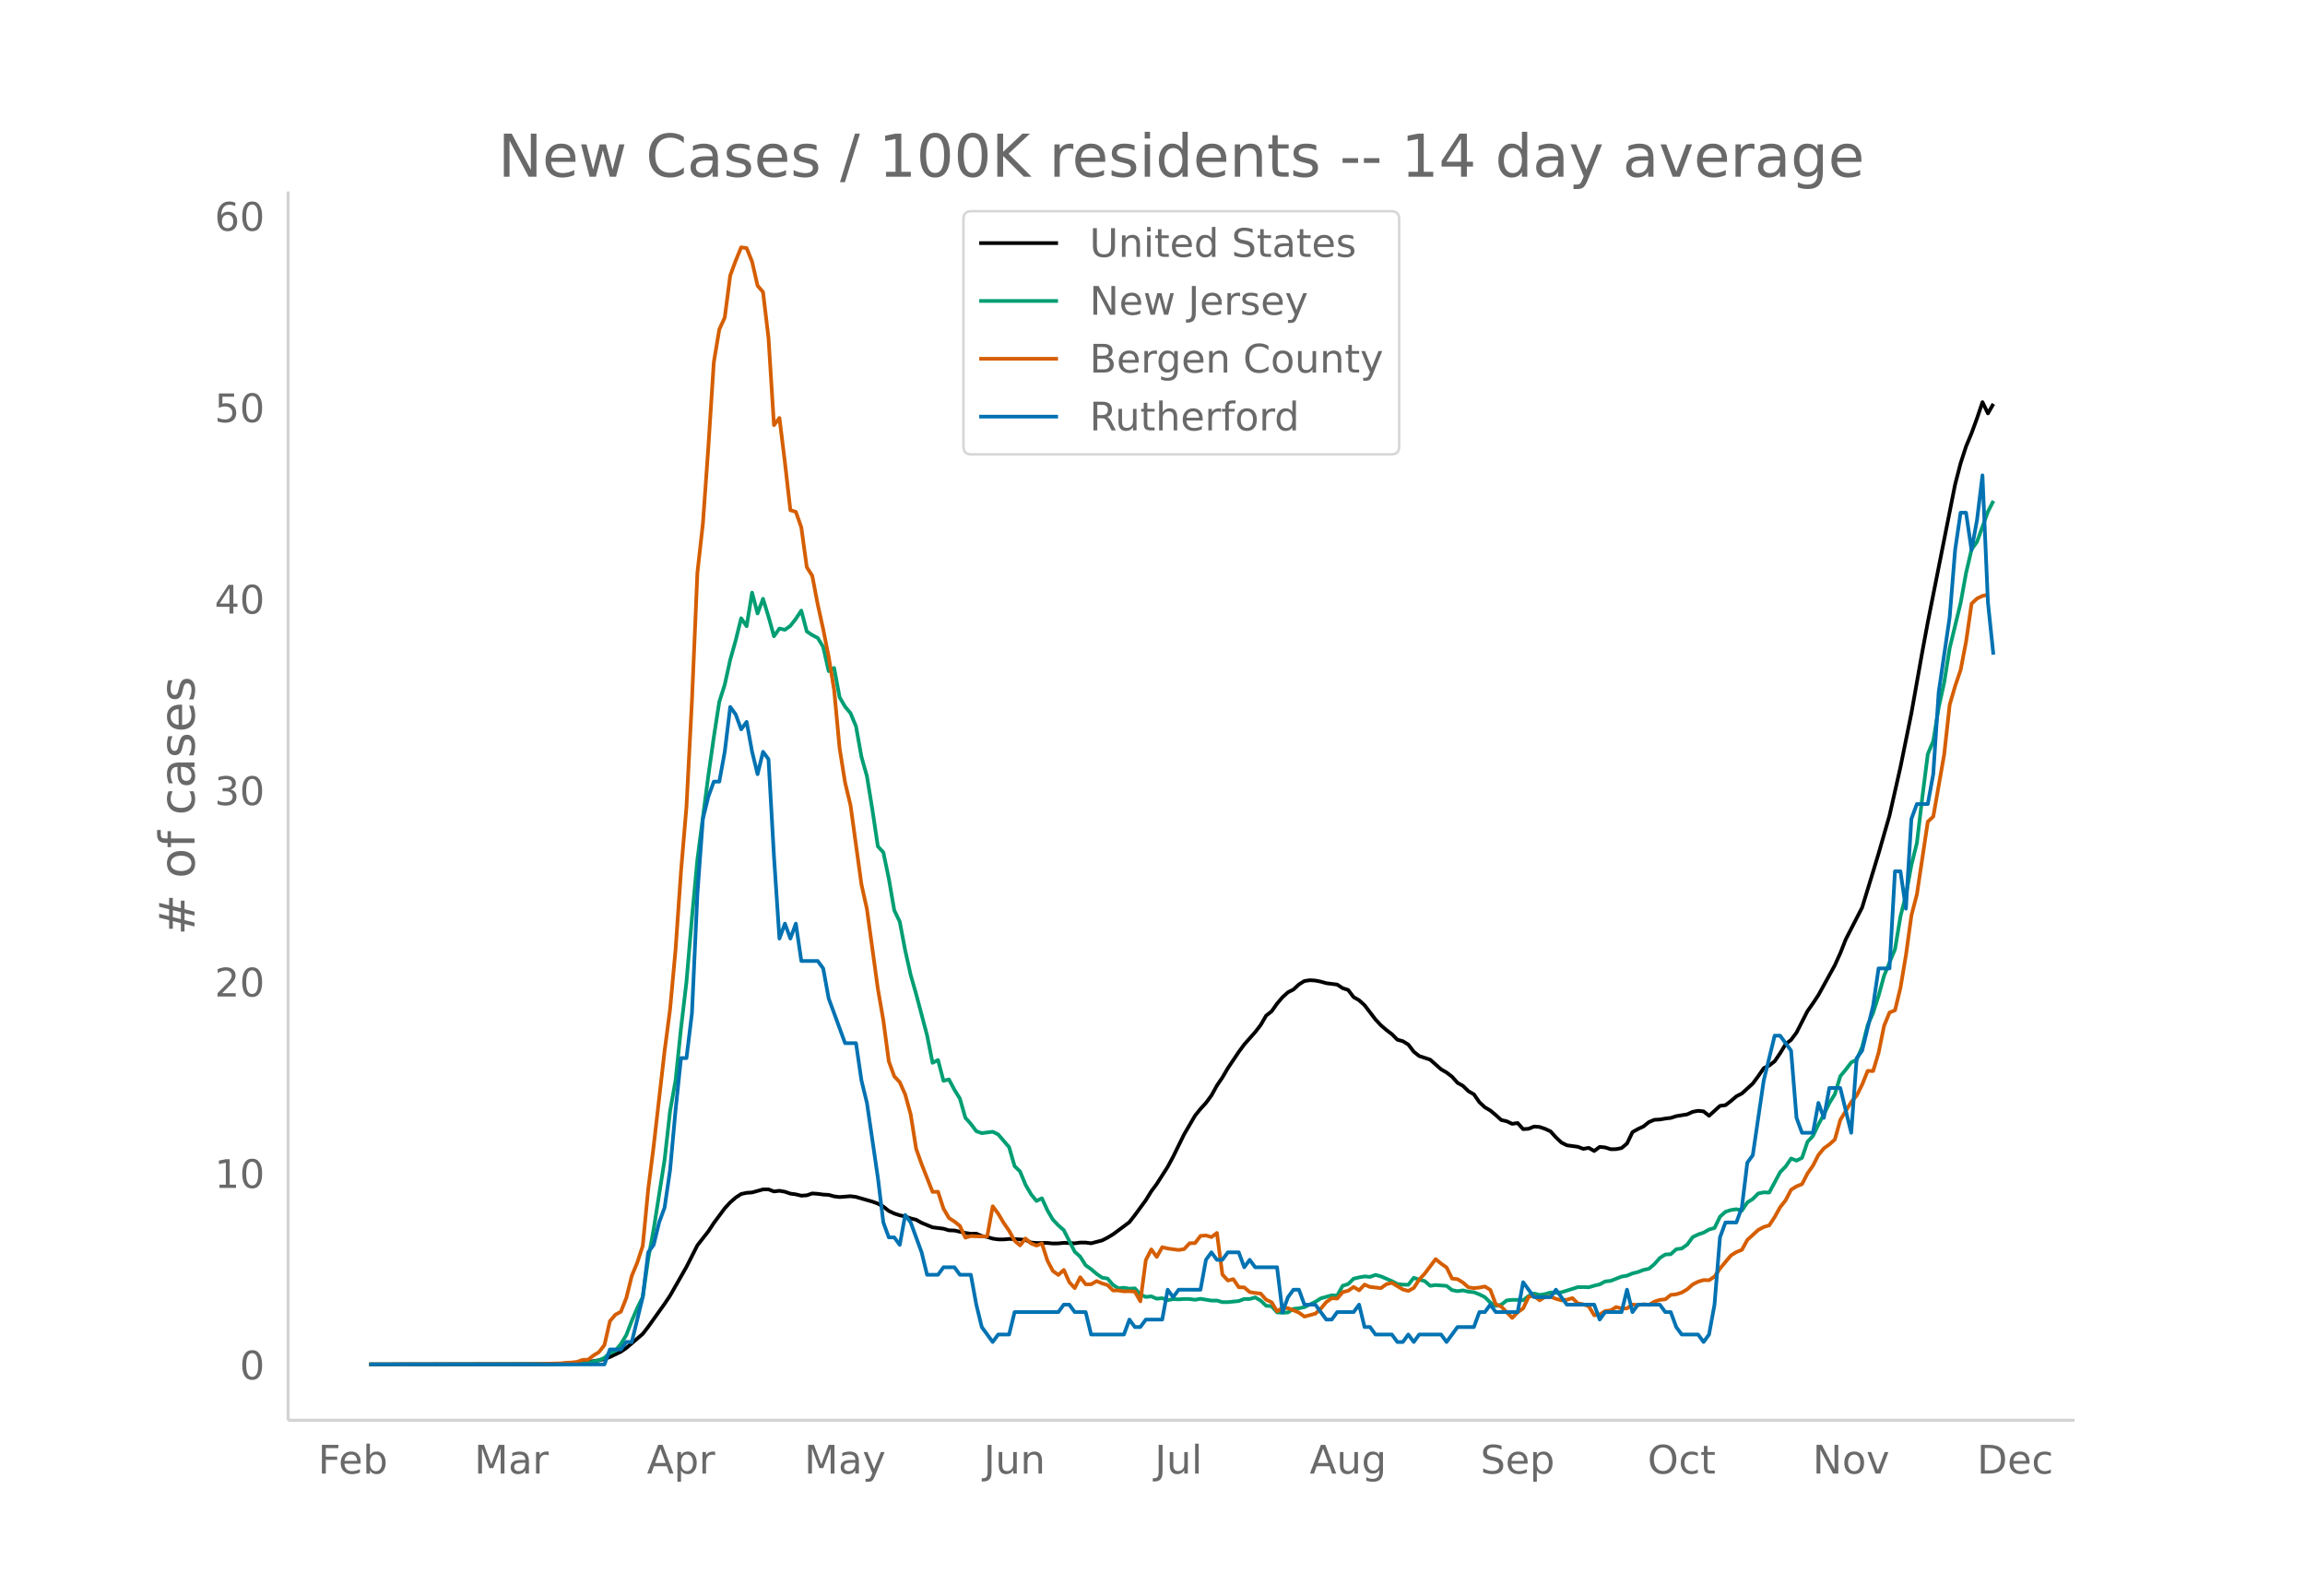 <svg height="864" viewBox="0 0 936 648" width="1248" xmlns="http://www.w3.org/2000/svg" xmlns:xlink="http://www.w3.org/1999/xlink"><defs><style>*{stroke-linecap:butt;stroke-linejoin:round}</style></defs><g id="figure_1"><path d="M0 648h936V0H0z" fill="#fff" id="patch_1"/><g id="axes_1"><path d="M117 576.72h725.4V77.76H117z" fill="none" id="patch_2"/><path clip-path="url(#pddd131ca75)" d="M149.973 554.04l71.052-.107 8.882-.24 6.66-.45 4.442-.503 2.22-.371 2.22-.547 2.22-.78 4.441-2.144 2.22-1.518 6.662-5.729 2.22-2.873 6.662-9.334 2.22-3.32 6.661-11.679 4.44-8.766 4.442-5.658 2.22-3.375 4.44-5.99 2.221-2.406 2.22-1.945 2.221-1.447 2.22-.49 2.22-.154 4.441-1.231 2.22-.017 2.221.852 2.22-.277 2.221.39 2.22.76 2.22.3 2.221.532 2.22-.137 2.221-.771 2.22.16 2.22.303 2.221.12 2.22.615 2.22.27 4.442-.343 2.22.294 6.661 1.912 2.22.803 2.221 1.205 2.22 1.77 2.22 1.044 2.221.728 2.22.474 2.22.78 2.221.552 2.22 1.247 4.441 1.834 4.441.555 2.22.658 2.221.081 4.44.983 2.221.342 2.22-.04 2.22.945 2.221.375 2.22.686 2.221.31 2.22.026 2.22-.21 4.442.204 2.22.186 2.22 1.076 2.22.188 4.442-.026 2.22.22 2.22-.03 2.22-.222 4.441.183 2.22-.306 2.221.01 2.22.289 4.441-1.161 2.22-1.134 2.221-1.336 4.44-3.286 2.221-1.683 2.22-2.831 4.441-6.073 2.22-3.6 2.221-2.986 4.441-6.956 2.22-4.122 4.441-9.054 4.441-7.6 2.22-2.761 2.22-2.422 2.221-3.022 2.22-4.014 2.22-3.262 2.221-3.797 4.441-6.611 2.22-3.018 4.441-5.029 2.22-2.865 2.221-3.812 2.22-1.74 2.22-3.138 2.221-2.613 2.22-2.01 2.22-1.118 2.221-2.075 2.22-1.359 2.221-.347 2.22.144 2.22.438 2.221.634 4.441.562 2.22 1.47 2.22.706 2.221 2.912 2.22 1.283 2.22 1.998 4.442 5.804 2.22 2.372 2.22 1.91 2.22 1.687 2.221 2.245 2.22.602 2.221 1.361 2.22 2.908 2.22 1.765 4.442 1.46 4.44 3.935 2.22 1.283 2.221 1.705 2.22 2.477 2.22 1.246 2.221 2.17 2.22 1.268 2.221 3.188 2.22 2.075 2.22 1.304 2.221 1.856 2.22 2.003 2.22.514 2.221 1.039 2.22-.327 2.221 2.48 2.22-.15 2.22-.9 2.221.167 2.22.745 2.221 1.033 2.22 2.445 2.22 2.107 2.221 1.119 4.441.6 2.22.84 2.22-.396 2.221 1.272 2.22-1.674 2.22.225 2.221.72 2.22-.027 2.221-.437 2.22-1.86 2.22-4.626 2.221-1.26 2.22-1.022 2.221-1.778 2.22-.937 2.22-.114 2.221-.383 2.22-.26 2.22-.717 4.442-.73 2.22-1.021 2.22-.42 2.22.233 2.221 1.787 4.441-4.032 2.22-.273 2.22-1.694 2.221-1.909 2.22-1.144 4.441-4.047 2.22-3.01 2.221-3.213 2.22-1.082 2.22-1.742 2.221-3.274 2.22-3.66 2.221-1.753 2.22-2.983 4.441-8.697 2.22-3.15 2.22-3.365 6.662-12.09 2.22-4.904 2.22-5.626 6.662-12.963 4.44-14.542 2.221-7.346 4.44-15.45 4.442-19.627 4.44-21.881 4.441-25.011 2.22-11.942 11.103-56.001 2.22-8.544 2.22-6.862 2.22-5.337 2.221-6.062 2.22-6.564 2.22 4.555 2.221-3.87h0" fill="none" stroke="#000" stroke-linecap="round" stroke-width="1.5" id="line2d_1"/><path clip-path="url(#pddd131ca75)" d="M149.973 554.04l77.713-.094 8.882-.219 2.22-.3 4.44-1.056 2.221-1 2.22-1.964 2.221-.925 2.22-2.713 2.22-3.657 2.221-5.783 2.22-5.17 2.221-4.49 2.22-15.429 2.22-12.06 4.442-28.213 2.22-19.818 2.22-12.323 2.22-21.25 2.221-18.88 2.22-25.988 2.22-23.707 4.442-34.066 2.22-15.598 2.22-14.342 2.22-6.977 2.221-10.077 2.22-7.903 2.221-8.983 2.22 3.226 2.22-13.63 2.221 8.46 2.22-5.952 2.22 7.22 2.221 7.978 2.22-3.126 2.221.5 2.22-1.594 2.22-2.857 2.221-3.339 2.22 8.465 2.221 1.476 2.22 1.15 2.22 3.65 2.221 9.829 2.22-1.263 2.22 11.872 2.221 3.826 2.22 2.663 2.221 5.34 2.22 12.378 2.22 7.858 2.221 13.635 2.22 14.873 2.221 2.426 2.22 10.603 2.22 12.929 2.221 4.607 2.22 11.69 2.22 9.947 2.221 7.778 4.441 16.754 2.22 11.141 2.22-1.125 2.221 8.44 2.22-.557 2.221 4.201 2.22 3.576 2.22 7.79 2.221 2.482 2.22 2.97 2.22.787 4.442-.562 2.22 1.075 4.44 5.176 2.221 7.703 2.22 2.169 2.221 5.395 2.22 3.82 2.22 2.757 2.221-1.075 2.22 4.87 2.22 3.782 2.221 2.332 2.22 1.963 4.441 8.74 2.22 2.02 2.221 3.507 2.22 1.569 2.221 1.9 2.22 1.538 2.22.363 2.221 2.607 2.22 1.369 2.22-.231 2.221.375 2.22-.125 2.221 2.45 2.22 1.038 2.22-.25 2.221.95 2.22-.206 2.221.825 2.22-.45 2.22.1 2.221-.15 2.22.019 2.221.294 2.22-.382 4.441.726 2.22-.02 2.22.645h2.221l4.441-.45 2.22-.838 2.22.013 2.221-.638 2.22 1.281 2.221 2.101 2.22.175 2.22 2.5 2.221.182 2.22-.162 2.22-1.426 2.221-.256 2.22-.438 4.441-2.175 2.22-1.407 4.442-1.238 2.22.119 2.22-4.001 2.22-.663 2.221-2.2 2.22-.526 2.22-.394 2.221.2 2.22-.825 2.221.613 4.44 1.913 2.221 1.194 2.22.244 2.221.05 2.22-2.826 2.22.75 2.221.57 2.22 1.925 2.22-.3 4.442.331 2.22 1.713 2.22.438 2.22-.32 2.221.538 2.22.207 2.221.887 2.22 1.113 2.22 2.182 2.221 1.326 2.22-.444 2.22-1.738 2.221-.232 2.22.007 2.221.15 2.22-1.738 2.22-.994 2.221.587 2.22-.331 2.221-.669 2.22.156 2.22-.237 6.662-2.082 2.22-.038 2.22.094 2.221-.663 2.22-.518 2.22-1.194 2.221-.238 4.441-1.738 2.22-.375 2.22-.932 2.221-.531 2.22-.875 2.221-.463 2.22-1.882 2.22-2.507 2.221-1.406 2.22-.125 2.22-2.026 2.221-.281 2.22-1.582 2.221-3.038 2.22-1.082 2.22-.744 2.221-1.269 2.22-.625 2.221-4.589 2.22-1.982 2.22-.712 2.221-.332 2.22.563 2.22-3.326 2.221-1.413 2.22-2.232 2.221-.437 2.22.08 4.441-8.314 2.22-2.244 2.221-3.264 2.22.85 2.22-1.125 2.221-6.533 2.22-2.363 2.22-4.67 2.221-4.12 2.22-4.551 2.221-3.62 2.22-7.29 2.22-2.682 2.221-2.926 2.22-1.1 2.221-5.251 2.22-8.765 2.22-5.002 2.221-6.977 2.22-8.083 4.441-10.79 2.22-13.317 2.221-8.746 2.22-12.135 2.22-8.884 2.221-18.692 2.22-17.474 2.221-5.32 2.22-13.742 2.22-10.071 2.221-13.88 4.441-18.33 2.22-12.222 2.22-9.521 2.221-3.113 4.44-12.248 2.221-4.363h0" fill="none" stroke="#009e73" stroke-linecap="round" stroke-width="1.5" id="line2d_2"/><path clip-path="url(#pddd131ca75)" d="M149.973 554.04l64.39-.06 13.323-.357 2.22-.238 2.221-.12 2.22-.238 2.22-.834 2.221-.06 2.22-1.727 2.22-1.37 2.221-2.859 2.22-9.71 2.221-2.62 2.22-1.191 2.22-5.6 2.221-8.994 2.22-5.361 2.221-6.79 2.22-22.934 2.22-17.572 4.442-38.659 2.22-16.917 2.22-24.065 2.22-31.927 2.221-26.27 2.22-43.007 2.22-52.06 2.221-19.777 2.22-31.153 2.221-34.49 2.22-13.283 2.22-4.884 2.221-17.036 2.22-6.016 2.221-5.421 2.22.298 2.22 5.54 2.221 9.709 2.22 2.62 2.22 18.645 2.221 35.383 2.22-2.919 2.221 18.049 2.22 19.418 2.22.656 2.221 6.314 2.22 16.142 2.221 3.515 2.22 11.615 2.22 10.067 2.221 11.139 2.22 13.522 2.22 23.648 2.221 13.938 2.22 9.293 4.441 32.166 2.22 9.947 4.442 32.404 2.22 12.748 2.22 16.678 2.22 6.076 2.221 2.383 2.22 5.003 2.22 8.101 2.221 13.939 2.22 6.255 4.441 11.258 2.22-.06 2.221 6.85 2.22 3.812 2.221 1.43 2.22 1.787 2.22 4.765 2.221-.655 4.44.179 2.221-.06 2.22-12.21 2.221 2.977 2.22 3.753 2.22 3.217 2.221 4.05 2.22 1.906 2.221-2.8 2.22 1.967 2.22.893 2.221-.834 2.22 6.91 2.22 4.229 2.221 1.608 2.22-2.025 2.221 4.944 2.22 2.442 2.22-4.408 2.221 2.86h2.22l2.221-1.31 2.22.952 2.22.655 2.221 2.204h2.22l2.22.358 2.221-.06 2.22.179 2.221 3.931 2.22-16.738 2.22-4.348 2.221 3.038 2.22-3.932 2.221.536 4.44.596 2.221-.357 2.22-2.383 2.221-.06 2.22-2.918 2.22-.18 2.221.656 2.22-1.668 2.22 16.858 2.221 2.442 2.22-.536 2.221 3.276 2.22.06 2.22 1.906 2.221.357 2.22.238 2.221 2.502 2.22 1.013 2.22 3.693 2.221-1.43 2.22.179 2.22.834 2.221.953 2.22 1.608 4.441-1.191 2.22-2.025 2.221-2.68 2.22-1.55 2.221.12 2.22-2.621 2.22-.536 2.221-1.55 2.22 1.37 2.22-2.322 2.221.953 4.441.476 2.22-1.608 2.22-.536 4.442 2.68 2.22.596 2.22-1.191 2.22-3.455 2.221-2.383 4.44-5.897 2.221 1.847 2.22 1.548 2.221 4.528 2.22.238 2.22 1.37 2.221 1.966 2.22.297 2.221-.238 2.22-.417 2.22 1.37 2.221 5.838 2.22.953 4.441 4.586 2.22-2.323 2.221-1.548 2.22-4.706 2.22-.417 2.221 1.846 2.22-1.37 2.221-.119 2.22.894 2.22.595 2.221-.238 2.22-.655 2.221 2.144 2.22.358 2.22.834 2.221 3.633 2.22-.298 2.22-1.43 2.221-.238 2.22-1.37 2.221.596 2.22-.06 2.22-1.548 2.221.238 2.22-.357 2.221.238 2.22-1.31 2.22-.715 2.221-.239 2.22-1.787 2.22-.238 2.221-.715 2.22-1.31 2.221-1.966 2.22-1.132 2.22-.655 2.221.06 2.22-1.49 2.221-3.276 4.44-5.301 2.221-1.37 2.22-.894 2.22-4.05 4.442-4.05 2.22-1.192 2.22-.655 2.22-3.395 2.221-3.991 2.22-2.8 2.221-4.289 2.22-1.37 2.22-.893 2.221-4.349 2.22-3.157 2.22-4.348 2.221-2.68 2.22-1.609 2.221-1.966 2.22-7.982 4.441-7.267 2.22-2.62 2.221-4.468 2.22-5.54 2.22.06 2.221-7.446 2.22-10.9 2.22-5.421 2.221-.894 2.22-9.173 2.221-13.224 2.22-16.142 2.22-8.519 4.442-29.545 2.22-2.084 4.44-25.316 2.221-20.074 2.22-7.625 2.221-6.492 2.22-11.556 2.22-15.369 2.221-2.084 2.22-1.073 2.22-.476h0" fill="none" stroke="#d55e00" stroke-linecap="round" stroke-width="1.5" id="line2d_3"/><path clip-path="url(#pddd131ca75)" d="M149.973 554.04h95.476l2.22-6.068h4.441l2.22-3.033h2.221l4.441-18.203 2.22-18.203 2.22-3.034 2.221-9.102 2.22-6.067 2.22-15.17 2.221-24.27 2.22-21.237h2.221l2.22-18.203 2.22-48.541 2.221-30.338 2.22-9.102 2.221-6.068h2.22l2.22-12.135 2.221-18.203 2.22 3.034 2.221 6.068 2.22-3.034 2.22 12.135 2.221 9.102 2.22-9.102 2.22 3.034 2.221 39.44 2.22 33.372 2.221-6.068 2.22 6.068 2.22-6.068 2.221 15.17h6.661l2.22 3.033 2.221 12.135 6.661 18.203h4.441l2.22 15.17 2.22 9.101 4.442 30.338 2.22 18.203 2.22 6.068h2.22l2.221 3.034 2.22-12.136 2.22 3.034 4.442 12.136 2.22 9.101h4.44l2.221-3.034h4.441l2.22 3.034h4.441l2.22 12.135 2.22 9.102 4.442 6.068 2.22-3.034h4.44l2.221-9.102h17.763l2.22-3.034h2.221l2.22 3.034h4.441l2.22 9.102h13.323l2.22-6.068 2.22 3.034h2.221l2.22-3.034h6.662l2.22-12.135 2.22 3.034 2.22-3.034h8.882l2.22-12.136 2.221-3.033 2.22 3.033h2.22l2.221-3.033h4.441l2.22 6.067 2.22-3.034 2.221 3.034h8.882l2.22 18.203 2.22-6.067 2.22-3.034h2.221l2.22 6.067h4.441l4.441 6.068h2.22l2.221-3.034h6.661l2.22-3.034 2.22 9.102h2.221l2.22 3.034h6.662l2.22 3.034h2.22l2.221-3.034 2.22 3.034 2.22-3.034h8.882l2.22 3.034 4.441-6.068h6.662l2.22-6.068h2.22l2.22-3.034 2.221 3.034h8.882l2.22-12.135 4.44 6.068h6.662l2.22-3.034 4.441 6.067h11.102l2.22 6.068 2.22-3.034h6.662l2.22-9.101 2.22 9.101 2.221-3.034h8.882l2.22 3.034h2.22l2.22 6.068 2.221 3.034h6.661l2.22 3.034 2.221-3.034 2.22-12.136 2.221-27.304 2.22-6.068h4.441l2.22-6.067 2.22-18.203 2.221-3.034 4.441-30.338 4.44-18.203h2.221l4.441 6.067 2.22 27.305 2.22 6.067h4.442l2.22-12.135 2.22 6.068 2.22-12.136h4.441l4.441 18.203 2.22-30.338 2.221-3.034 4.44-18.203 2.221-15.169h4.44l2.221-39.44h2.22l2.221 15.17 2.22-36.406 2.22-6.068h4.442l2.22-12.135 2.22-33.372 4.441-30.339 2.22-27.304 2.221-15.17h2.22l2.22 15.17 2.221-12.136 2.22-18.202 2.22 51.575 2.221 21.236h0" fill="none" stroke="#0072b2" stroke-linecap="round" stroke-width="1.5" id="line2d_4"/><path d="M117 576.72V77.76" fill="none" stroke="#d3d3d3" stroke-linecap="square" stroke-width="1.25" id="patch_3"/><path d="M117 576.72h725.4" fill="none" stroke="#d3d3d3" stroke-linecap="square" stroke-width="1.25" id="patch_4"/><g id="matplotlib.axis_1"><g id="xtick_1"><g transform="matrix(.16 0 0 -.16 129.15 598.378)" fill="#696969" id="text_1"><defs><path d="M9.813 72.906h41.89v-8.312H19.672V43.109h28.906v-8.297H19.672V0h-9.86z" id="DejaVuSans-70"/><path d="M56.203 29.594v-4.39H14.891q.593-9.282 5.593-14.142 5-4.859 13.938-4.859 5.172 0 10.031 1.266 4.86 1.265 9.656 3.812v-8.5Q49.266.734 44.187-.344 39.11-1.422 33.892-1.422q-13.094 0-20.735 7.61-7.64 7.625-7.64 20.625 0 13.421 7.25 21.296Q20.016 56 32.328 56q11.031 0 17.453-7.11 6.422-7.093 6.422-19.296zm-8.984 2.64q-.094 7.36-4.125 11.75-4.032 4.407-10.672 4.407-7.516 0-12.031-4.25-4.516-4.25-5.203-11.97z" id="DejaVuSans-101"/><path d="M48.688 27.297q0 9.906-4.079 15.547-4.078 5.64-11.203 5.64-7.14 0-11.218-5.64-4.079-5.64-4.079-15.547 0-9.906 4.078-15.547 4.079-5.64 11.22-5.64 7.124 0 11.202 5.64t4.078 15.547zM18.108 46.39q2.844 4.875 7.157 7.234Q29.594 56 35.594 56q9.968 0 16.187-7.906 6.235-7.907 6.235-20.797T51.78 6.484q-6.218-7.906-16.187-7.906-6 0-10.328 2.375-4.313 2.375-7.157 7.25V0H9.08v75.984h9.03z" id="DejaVuSans-98"/></defs><use xlink:href="#DejaVuSans-70"/><use x="52.02" xlink:href="#DejaVuSans-101"/><use x="113.543" xlink:href="#DejaVuSans-98"/></g></g><g id="xtick_2"><g transform="matrix(.16 0 0 -.16 192.609 598.378)" fill="#696969" id="text_2"><defs><path d="M9.813 72.906h14.703l18.593-49.61 18.703 49.61h14.704V0H66.89v64.016l-18.797-50h-9.907l-18.796 50V0H9.813z" id="DejaVuSans-77"/><path d="M34.281 27.484q-10.89 0-15.093-2.484-4.204-2.484-4.204-8.5 0-4.781 3.157-7.594 3.156-2.797 8.562-2.797 7.485 0 12 5.297 4.516 5.297 4.516 14.078v2zm17.922 3.72V0H43.22v8.297Q40.14 3.328 35.547.953q-4.594-2.375-11.234-2.375-8.391 0-13.36 4.719Q6 8.016 6 15.922q0 9.219 6.172 13.906 6.187 4.688 18.437 4.688h12.61v.89q0 6.203-4.078 9.594-4.078 3.39-11.453 3.39-4.688 0-9.141-1.124-4.438-1.125-8.531-3.375v8.312q4.921 1.906 9.562 2.844 4.64.953 9.031.953 11.875 0 17.735-6.156 5.86-6.14 5.86-18.64z" id="DejaVuSans-97"/><path d="M41.11 46.297q-1.516.875-3.297 1.281Q36.03 48 33.89 48q-7.625 0-11.703-4.953-4.079-4.953-4.079-14.234V0H9.08v54.688h9.03v-8.5q2.844 4.984 7.375 7.39Q30.031 56 36.531 56q.922 0 2.047-.125 1.125-.11 2.484-.36z" id="DejaVuSans-114"/></defs><use xlink:href="#DejaVuSans-77"/><use x="86.279" xlink:href="#DejaVuSans-97"/><use x="147.559" xlink:href="#DejaVuSans-114"/></g></g><g id="xtick_3"><g transform="matrix(.16 0 0 -.16 262.695 598.378)" fill="#696969" id="text_3"><defs><path d="M34.188 63.188L20.797 26.906h26.812zm-5.579 9.718h11.188L67.578 0h-10.25l-6.64 18.703h-32.86L11.188 0H.78z" id="DejaVuSans-65"/><path d="M18.11 8.203v-29H9.077v75.484h9.031v-8.296q2.844 4.875 7.157 7.234Q29.594 56 35.594 56q9.968 0 16.187-7.906 6.235-7.907 6.235-20.797T51.78 6.484q-6.218-7.906-16.187-7.906-6 0-10.328 2.375-4.313 2.375-7.157 7.25zm30.578 19.094q0 9.906-4.079 15.547-4.078 5.64-11.203 5.64-7.14 0-11.218-5.64-4.079-5.64-4.079-15.547 0-9.906 4.078-15.547 4.079-5.64 11.22-5.64 7.124 0 11.202 5.64t4.078 15.547z" id="DejaVuSans-112"/></defs><use xlink:href="#DejaVuSans-65"/><use x="68.408" xlink:href="#DejaVuSans-112"/><use x="131.885" xlink:href="#DejaVuSans-114"/></g></g><g id="xtick_4"><g transform="matrix(.16 0 0 -.16 326.606 598.378)" fill="#696969" id="text_4"><defs><path d="M32.172-5.078q-3.797-9.766-7.422-12.735-3.61-2.984-9.656-2.984H7.906v7.516h5.282q3.703 0 5.75 1.765Q21-9.766 23.483-3.219l1.61 4.094-22.11 53.813H12.5l17.094-42.766 17.093 42.766h9.516z" id="DejaVuSans-121"/></defs><use xlink:href="#DejaVuSans-77"/><use x="86.279" xlink:href="#DejaVuSans-97"/><use x="147.559" xlink:href="#DejaVuSans-121"/></g></g><g id="xtick_5"><g transform="matrix(.16 0 0 -.16 399.478 598.378)" fill="#696969" id="text_5"><defs><path d="M9.813 72.906h9.859V5.078q0-13.187-5-19.14-5-5.954-16.094-5.954h-3.75v8.297h3.078q6.531 0 9.219 3.672Q9.813-4.39 9.813 5.078z" id="DejaVuSans-74"/><path d="M8.5 21.578v33.11h8.984V21.922q0-7.766 3.016-11.656 3.031-3.875 9.094-3.875 7.265 0 11.484 4.64 4.234 4.64 4.234 12.656v31h8.985V0h-8.984v8.406Q42.047 3.422 37.718 1q-4.313-2.422-10.032-2.422-9.421 0-14.312 5.86Q8.5 10.296 8.5 21.578zM31.11 56z" id="DejaVuSans-117"/><path d="M54.89 33.016V0h-8.984v32.719q0 7.765-3.031 11.61-3.031 3.858-9.078 3.858-7.281 0-11.484-4.64-4.204-4.625-4.204-12.64V0H9.08v54.688h9.03v-8.5q3.235 4.937 7.594 7.374Q30.078 56 35.797 56q9.422 0 14.25-5.828 4.844-5.828 4.844-17.156z" id="DejaVuSans-110"/></defs><use xlink:href="#DejaVuSans-74"/><use x="29.492" xlink:href="#DejaVuSans-117"/><use x="92.871" xlink:href="#DejaVuSans-110"/></g></g><g id="xtick_6"><g transform="matrix(.16 0 0 -.16 468.937 598.378)" fill="#696969" id="text_6"><defs><path d="M9.422 75.984h8.984V0H9.422z" id="DejaVuSans-108"/></defs><use xlink:href="#DejaVuSans-74"/><use x="29.492" xlink:href="#DejaVuSans-117"/><use x="92.871" xlink:href="#DejaVuSans-108"/></g></g><g id="xtick_7"><g transform="matrix(.16 0 0 -.16 531.8 598.378)" fill="#696969" id="text_7"><defs><path d="M45.406 27.984q0 9.766-4.031 15.125-4.016 5.375-11.297 5.375-7.219 0-11.25-5.375-4.031-5.359-4.031-15.125 0-9.718 4.031-15.093t11.25-5.375q7.281 0 11.297 5.375 4.031 5.375 4.031 15.093zm8.985-21.203q0-13.953-6.203-20.765Q42-20.797 29.203-20.797q-4.734 0-8.937.703-4.203.703-8.157 2.172v8.735q3.954-2.141 7.813-3.157 3.86-1.031 7.86-1.031 8.843 0 13.234 4.61 4.39 4.609 4.39 13.937v4.453q-2.781-4.844-7.125-7.234Q33.938 0 27.875 0 17.828 0 11.672 7.656q-6.156 7.672-6.156 20.328 0 12.688 6.156 20.344Q17.828 56 27.875 56q6.063 0 10.406-2.39 4.344-2.391 7.125-7.22v8.297h8.985z" id="DejaVuSans-103"/></defs><use xlink:href="#DejaVuSans-65"/><use x="68.408" xlink:href="#DejaVuSans-117"/><use x="131.787" xlink:href="#DejaVuSans-103"/></g></g><g id="xtick_8"><g transform="matrix(.16 0 0 -.16 601.174 598.378)" fill="#696969" id="text_8"><defs><path d="M53.516 70.516V60.89q-5.61 2.687-10.594 4-4.984 1.328-9.625 1.328-8.047 0-12.422-3.125t-4.375-8.89q0-4.845 2.906-7.313 2.907-2.453 11.016-3.97l5.953-1.218q11.031-2.11 16.281-7.406 5.25-5.297 5.25-14.172 0-10.61-7.11-16.078-7.093-5.469-20.812-5.469-5.172 0-11.015 1.172Q13.14.922 6.89 3.219v10.156q6-3.36 11.765-5.078 5.766-1.703 11.328-1.703 8.438 0 13.032 3.312 4.593 3.328 4.593 9.485 0 5.359-3.297 8.39-3.296 3.032-10.812 4.547L27.484 33.5q-11.03 2.188-15.968 6.875-4.922 4.688-4.922 13.047 0 9.672 6.812 15.234 6.813 5.563 18.766 5.563 5.14 0 10.453-.938 5.328-.922 10.89-2.765z" id="DejaVuSans-83"/></defs><use xlink:href="#DejaVuSans-83"/><use x="63.477" xlink:href="#DejaVuSans-101"/><use x="125" xlink:href="#DejaVuSans-112"/></g></g><g id="xtick_9"><g transform="matrix(.16 0 0 -.16 669.033 598.378)" fill="#696969" id="text_9"><defs><path d="M39.406 66.219q-10.75 0-17.078-8.016-6.312-8-6.312-21.828 0-13.766 6.312-21.781 6.328-8 17.078-8 10.735 0 17.016 8 6.281 8.015 6.281 21.781 0 13.828-6.281 21.828-6.281 8.016-17.016 8.016zm0 8q15.328 0 24.5-10.281 9.188-10.282 9.188-27.563 0-17.234-9.188-27.516-9.172-10.28-24.5-10.28-15.375 0-24.593 10.25-9.204 10.265-9.204 27.546t9.204 27.563q9.218 10.28 24.593 10.28z" id="DejaVuSans-79"/><path d="M48.781 52.594v-8.407q-3.812 2.11-7.64 3.157-3.828 1.047-7.735 1.047-8.75 0-13.593-5.547-4.829-5.532-4.829-15.547 0-10.016 4.829-15.563 4.843-5.53 13.593-5.53 3.907 0 7.735 1.046 3.828 1.047 7.64 3.156V2.094Q45.016.344 40.984-.531q-4.015-.89-8.562-.89-12.36 0-19.64 7.765-7.266 7.765-7.266 20.953 0 13.375 7.343 21.031Q20.22 56 33.016 56q4.14 0 8.093-.86 3.953-.843 7.672-2.546z" id="DejaVuSans-99"/><path d="M18.313 70.219V54.688h18.5v-6.985h-18.5V18.016q0-6.688 1.828-8.594 1.828-1.906 7.453-1.906h9.218V0h-9.218q-10.407 0-14.36 3.875-3.953 3.89-3.953 14.14v29.688H2.687v6.984h6.594V70.22z" id="DejaVuSans-116"/></defs><use xlink:href="#DejaVuSans-79"/><use x="78.711" xlink:href="#DejaVuSans-99"/><use x="133.691" xlink:href="#DejaVuSans-116"/></g></g><g id="xtick_10"><g transform="matrix(.16 0 0 -.16 736.082 598.378)" fill="#696969" id="text_10"><defs><path d="M9.813 72.906h13.28l32.329-60.984v60.984h9.562V0h-13.28L19.39 60.984V0H9.813z" id="DejaVuSans-78"/><path d="M30.61 48.39q-7.22 0-11.422-5.64-4.204-5.64-4.204-15.453 0-9.813 4.172-15.453 4.188-5.64 11.453-5.64 7.188 0 11.375 5.655 4.203 5.672 4.203 15.438 0 9.719-4.203 15.406-4.187 5.688-11.375 5.688zm0 7.61q11.718 0 18.406-7.625 6.703-7.61 6.703-21.078 0-13.422-6.703-21.078-6.688-7.64-18.407-7.64-11.765 0-18.437 7.64-6.656 7.656-6.656 21.078 0 13.469 6.656 21.078Q18.844 56 30.609 56z" id="DejaVuSans-111"/><path d="M2.984 54.688H12.5L29.594 8.797l17.093 45.89h9.516L35.687 0H23.485z" id="DejaVuSans-118"/></defs><use xlink:href="#DejaVuSans-78"/><use x="74.805" xlink:href="#DejaVuSans-111"/><use x="135.986" xlink:href="#DejaVuSans-118"/></g></g><g id="xtick_11"><g transform="matrix(.16 0 0 -.16 802.828 598.378)" fill="#696969" id="text_11"><defs><path d="M19.672 64.797V8.109h11.922q15.093 0 22.093 6.829 7 6.843 7 21.593 0 14.64-7 21.453-7 6.813-22.093 6.813zm-9.86 8.11h20.266q21.188 0 31.094-8.813 9.922-8.813 9.922-27.563 0-18.86-9.969-27.703Q51.172 0 30.078 0H9.813z" id="DejaVuSans-68"/></defs><use xlink:href="#DejaVuSans-68"/><use x="77.002" xlink:href="#DejaVuSans-101"/><use x="138.525" xlink:href="#DejaVuSans-99"/></g></g></g><g id="matplotlib.axis_2"><g id="ytick_1"><g transform="matrix(.16 0 0 -.16 97.32 560.119)" fill="#696969" id="text_12"><defs><path d="M31.781 66.406q-7.61 0-11.453-7.5Q16.5 51.422 16.5 36.375q0-14.984 3.828-22.484 3.844-7.5 11.453-7.5 7.672 0 11.5 7.5 3.844 7.5 3.844 22.484 0 15.047-3.844 22.531-3.828 7.5-11.5 7.5zm0 7.813q12.266 0 18.735-9.703 6.468-9.688 6.468-28.141 0-18.406-6.468-28.11-6.47-9.687-18.735-9.687-12.25 0-18.718 9.688-6.47 9.703-6.47 28.109 0 18.453 6.47 28.14Q19.53 74.22 31.78 74.22z" id="DejaVuSans-48"/></defs><use xlink:href="#DejaVuSans-48"/></g></g><g id="ytick_2"><g transform="matrix(.16 0 0 -.16 87.14 482.38)" fill="#696969" id="text_13"><defs><path d="M12.406 8.297h16.11v55.625l-17.532-3.516v8.985l17.438 3.515h9.86V8.296H54.39V0H12.406z" id="DejaVuSans-49"/></defs><use xlink:href="#DejaVuSans-49"/><use x="63.623" xlink:href="#DejaVuSans-48"/></g></g><g id="ytick_3"><g transform="matrix(.16 0 0 -.16 87.14 404.64)" fill="#696969" id="text_14"><defs><path d="M19.188 8.297h34.421V0H7.33v8.297q5.609 5.812 15.296 15.594 9.703 9.797 12.188 12.64 4.734 5.313 6.609 9 1.89 3.688 1.89 7.25 0 5.813-4.078 9.469-4.078 3.672-10.625 3.672-4.64 0-9.797-1.61-5.14-1.609-11-4.89v9.969Q13.767 71.78 18.938 73q5.188 1.219 9.485 1.219 11.328 0 18.062-5.672 6.735-5.656 6.735-15.125 0-4.5-1.688-8.531-1.672-4.016-6.125-9.485-1.218-1.422-7.765-8.187-6.532-6.766-18.453-18.922z" id="DejaVuSans-50"/></defs><use xlink:href="#DejaVuSans-50"/><use x="63.623" xlink:href="#DejaVuSans-48"/></g></g><g id="ytick_4"><g transform="matrix(.16 0 0 -.16 87.14 326.9)" fill="#696969" id="text_15"><defs><path d="M40.578 39.313Q47.656 37.797 51.625 33q3.984-4.781 3.984-11.813 0-10.78-7.422-16.703-7.421-5.906-21.093-5.906-4.578 0-9.438.906-4.86.907-10.031 2.72v9.515q4.094-2.39 8.969-3.61 4.89-1.218 10.218-1.218 9.266 0 14.125 3.656 4.86 3.656 4.86 10.64 0 6.454-4.516 10.079-4.515 3.64-12.562 3.64h-8.5v8.11h8.89q7.266 0 11.125 2.906 3.86 2.906 3.86 8.375 0 5.61-3.985 8.61-3.968 3.015-11.39 3.015-4.063 0-8.703-.89-4.641-.876-10.203-2.72v8.782q5.624 1.562 10.53 2.344 4.907.78 9.25.78 11.235 0 17.766-5.109 6.547-5.093 6.547-13.78 0-6.063-3.468-10.235-3.47-4.172-9.86-5.782z" id="DejaVuSans-51"/></defs><use xlink:href="#DejaVuSans-51"/><use x="63.623" xlink:href="#DejaVuSans-48"/></g></g><g id="ytick_5"><g transform="matrix(.16 0 0 -.16 87.14 249.161)" fill="#696969" id="text_16"><defs><path d="M37.797 64.313L12.89 25.39h24.906zm-2.594 8.593H47.61V25.391h10.407v-8.203H47.609V0h-9.812v17.188H4.89v9.515z" id="DejaVuSans-52"/></defs><use xlink:href="#DejaVuSans-52"/><use x="63.623" xlink:href="#DejaVuSans-48"/></g></g><g id="ytick_6"><g transform="matrix(.16 0 0 -.16 87.14 171.422)" fill="#696969" id="text_17"><defs><path d="M10.797 72.906h38.719v-8.312H19.828v-17.86q2.14.735 4.281 1.094 2.157.36 4.313.36 12.203 0 19.328-6.688 7.14-6.688 7.14-18.11 0-11.765-7.328-18.296-7.328-6.516-20.656-6.516-4.593 0-9.36.781-4.75.782-9.827 2.344v9.922q4.39-2.39 9.078-3.563 4.687-1.171 9.906-1.171 8.453 0 13.375 4.437 4.938 4.438 4.938 12.063 0 7.609-4.938 12.047-4.922 4.453-13.375 4.453-3.953 0-7.89-.875-3.922-.875-8.016-2.735z" id="DejaVuSans-53"/></defs><use xlink:href="#DejaVuSans-53"/><use x="63.623" xlink:href="#DejaVuSans-48"/></g></g><g id="ytick_7"><g transform="matrix(.16 0 0 -.16 87.14 93.682)" fill="#696969" id="text_18"><defs><path d="M33.016 40.375q-6.641 0-10.532-4.547-3.875-4.531-3.875-12.437 0-7.86 3.875-12.438 3.891-4.562 10.532-4.562 6.64 0 10.515 4.562 3.875 4.578 3.875 12.438 0 7.906-3.875 12.437-3.875 4.547-10.515 4.547zm19.578 30.922v-8.984q-3.719 1.75-7.5 2.671-3.782.938-7.5.938-9.766 0-14.922-6.594-5.14-6.594-5.875-19.922 2.875 4.25 7.219 6.516 4.359 2.266 9.578 2.266 10.984 0 17.36-6.672 6.374-6.657 6.374-18.125 0-11.235-6.64-18.032-6.641-6.78-17.672-6.78-12.657 0-19.344 9.687-6.688 9.703-6.688 28.109 0 17.281 8.204 27.563 8.203 10.28 22.015 10.28 3.719 0 7.5-.734t7.89-2.187z" id="DejaVuSans-54"/></defs><use xlink:href="#DejaVuSans-54"/><use x="63.623" xlink:href="#DejaVuSans-48"/></g></g><g transform="matrix(0 -.2 -.2 0 78.98 379.813)" fill="#696969" id="text_19"><defs><path d="M51.125 44H36.922l-4.11-16.313h14.313zm-7.328 27.781l-5.078-20.265h14.265L58.11 71.78h7.813L60.89 51.516h15.234V44h-17.14l-4-16.313h15.53V20.22H53.079L48 0h-7.813l5.032 20.219H30.906L25.875 0h-7.86l5.079 20.219H7.719v7.468h17.187L29 44H13.281v7.516h17.625l4.985 20.265z" id="DejaVuSans-35"/><path d="M37.11 75.984V68.5h-8.594q-4.828 0-6.72-1.953-1.874-1.953-1.874-7.031v-4.828h14.797v-6.985H19.922V0H10.89v47.703H2.297v6.984h8.594V58.5q0 9.125 4.25 13.297 4.25 4.187 13.468 4.187z" id="DejaVuSans-102"/><path d="M44.281 53.078v-8.5q-3.797 1.953-7.906 2.922-4.094.984-8.5.984-6.688 0-10.031-2.047-3.344-2.046-3.344-6.156 0-3.125 2.39-4.906 2.391-1.781 9.626-3.39l3.078-.688q9.562-2.047 13.593-5.781 4.032-3.735 4.032-10.422 0-7.625-6.032-12.078-6.03-4.438-16.578-4.438-4.39 0-9.156.86Q10.688.296 5.422 2v9.281q4.984-2.594 9.812-3.89 4.829-1.282 9.579-1.282 6.343 0 9.75 2.172 3.421 2.172 3.421 6.125 0 3.656-2.468 5.61-2.453 1.953-10.813 3.765l-3.125.735q-8.344 1.75-12.062 5.39-3.704 3.64-3.704 9.985 0 7.718 5.47 11.906Q16.75 56 26.811 56q4.97 0 9.36-.734 4.406-.72 8.11-2.188z" id="DejaVuSans-115"/></defs><use xlink:href="#DejaVuSans-35"/><use x="83.789" xlink:href="#DejaVuSans-32"/><use x="115.576" xlink:href="#DejaVuSans-111"/><use x="176.758" xlink:href="#DejaVuSans-102"/><use x="211.963" xlink:href="#DejaVuSans-32"/><use x="243.75" xlink:href="#DejaVuSans-99"/><use x="298.73" xlink:href="#DejaVuSans-97"/><use x="360.01" xlink:href="#DejaVuSans-115"/><use x="412.109" xlink:href="#DejaVuSans-101"/><use x="473.633" xlink:href="#DejaVuSans-115"/></g></g><g transform="matrix(.24 0 0 -.24 202.252 71.76)" fill="#696969" id="text_20"><defs><path d="M4.203 54.688h8.985l11.234-42.672 11.172 42.672h10.593l11.235-42.672 11.187 42.672h8.985L63.28 0H52.688L40.922 44.828 29.109 0H18.5z" id="DejaVuSans-119"/><path d="M64.406 67.281v-10.39q-4.984 4.64-10.625 6.922-5.64 2.296-11.984 2.296-12.5 0-19.14-7.64-6.641-7.64-6.641-22.094 0-14.406 6.64-22.047 6.64-7.64 19.14-7.64 6.345 0 11.985 2.296 5.64 2.297 10.625 6.938V5.609Q59.234 2.094 53.437.33q-5.78-1.75-12.218-1.75-16.563 0-26.094 10.124-9.516 10.14-9.516 27.672 0 17.578 9.516 27.703 9.531 10.14 26.094 10.14 6.531 0 12.312-1.734 5.797-1.734 10.875-5.203z" id="DejaVuSans-67"/><path d="M25.39 72.906h8.297L8.297-9.28H0z" id="DejaVuSans-47"/><path d="M9.813 72.906h9.859V42.094L52.39 72.906h12.703L28.906 38.922 67.672 0H54.688L19.672 35.11V0h-9.86z" id="DejaVuSans-75"/><path d="M9.422 54.688h8.984V0H9.422zm0 21.296h8.984v-11.39H9.422z" id="DejaVuSans-105"/><path d="M45.406 46.39v29.594h8.985V0h-8.985v8.203Q42.578 3.328 38.25.953q-4.313-2.375-10.375-2.375-9.906 0-16.14 7.906-6.22 7.922-6.22 20.813 0 12.89 6.22 20.797Q17.968 56 27.874 56q6.063 0 10.375-2.375 4.328-2.36 7.156-7.234zm-30.61-19.093q0-9.906 4.079-15.547 4.078-5.64 11.203-5.64 7.125 0 11.219 5.64 4.11 5.64 4.11 15.547 0 9.906-4.11 15.547-4.094 5.64-11.219 5.64-7.125 0-11.203-5.64-4.078-5.64-4.078-15.547z" id="DejaVuSans-100"/><path d="M4.89 31.39h26.313v-8H4.891z" id="DejaVuSans-45"/></defs><use xlink:href="#DejaVuSans-78"/><use x="74.805" xlink:href="#DejaVuSans-101"/><use x="136.328" xlink:href="#DejaVuSans-119"/><use x="218.115" xlink:href="#DejaVuSans-32"/><use x="249.902" xlink:href="#DejaVuSans-67"/><use x="319.727" xlink:href="#DejaVuSans-97"/><use x="381.006" xlink:href="#DejaVuSans-115"/><use x="433.105" xlink:href="#DejaVuSans-101"/><use x="494.629" xlink:href="#DejaVuSans-115"/><use x="546.729" xlink:href="#DejaVuSans-32"/><use x="578.516" xlink:href="#DejaVuSans-47"/><use x="612.207" xlink:href="#DejaVuSans-32"/><use x="643.994" xlink:href="#DejaVuSans-49"/><use x="707.617" xlink:href="#DejaVuSans-48"/><use x="771.24" xlink:href="#DejaVuSans-48"/><use x="834.863" xlink:href="#DejaVuSans-75"/><use x="900.439" xlink:href="#DejaVuSans-32"/><use x="932.227" xlink:href="#DejaVuSans-114"/><use x="971.09" xlink:href="#DejaVuSans-101"/><use x="1032.613" xlink:href="#DejaVuSans-115"/><use x="1084.713" xlink:href="#DejaVuSans-105"/><use x="1112.496" xlink:href="#DejaVuSans-100"/><use x="1175.973" xlink:href="#DejaVuSans-101"/><use x="1237.496" xlink:href="#DejaVuSans-110"/><use x="1300.875" xlink:href="#DejaVuSans-116"/><use x="1340.084" xlink:href="#DejaVuSans-115"/><use x="1392.184" xlink:href="#DejaVuSans-32"/><use x="1423.971" xlink:href="#DejaVuSans-45"/><use x="1460.055" xlink:href="#DejaVuSans-45"/><use x="1496.139" xlink:href="#DejaVuSans-32"/><use x="1527.926" xlink:href="#DejaVuSans-49"/><use x="1591.549" xlink:href="#DejaVuSans-52"/><use x="1655.172" xlink:href="#DejaVuSans-32"/><use x="1686.959" xlink:href="#DejaVuSans-100"/><use x="1750.436" xlink:href="#DejaVuSans-97"/><use x="1811.715" xlink:href="#DejaVuSans-121"/><use x="1870.895" xlink:href="#DejaVuSans-32"/><use x="1902.682" xlink:href="#DejaVuSans-97"/><use x="1963.961" xlink:href="#DejaVuSans-118"/><use x="2023.141" xlink:href="#DejaVuSans-101"/><use x="2084.664" xlink:href="#DejaVuSans-114"/><use x="2125.777" xlink:href="#DejaVuSans-97"/><use x="2187.057" xlink:href="#DejaVuSans-103"/><use x="2250.533" xlink:href="#DejaVuSans-101"/></g><g id="legend_1"><path d="M394.434 184.5h170.532q3.2 0 3.2-3.2V88.96q0-3.2-3.2-3.2H394.434q-3.2 0-3.2 3.2v92.34q0 3.2 3.2 3.2z" fill="none" opacity=".8" stroke="#ccc" id="patch_5"/><path d="M397.634 98.718h32" fill="none" stroke="#000" stroke-linecap="round" stroke-width="1.5" id="line2d_5"/><g transform="matrix(.16 0 0 -.16 442.434 104.317)" fill="#696969" id="text_21"><defs><path d="M8.688 72.906h9.921V28.61q0-11.718 4.235-16.875 4.25-5.14 13.781-5.14 9.469 0 13.719 5.14 4.25 5.157 4.25 16.875v44.297H64.5V27.391q0-14.25-7.063-21.532-7.046-7.28-20.812-7.28-13.828 0-20.89 7.28-7.047 7.282-7.047 21.532z" id="DejaVuSans-85"/></defs><use xlink:href="#DejaVuSans-85"/><use x="73.193" xlink:href="#DejaVuSans-110"/><use x="136.572" xlink:href="#DejaVuSans-105"/><use x="164.355" xlink:href="#DejaVuSans-116"/><use x="203.564" xlink:href="#DejaVuSans-101"/><use x="265.088" xlink:href="#DejaVuSans-100"/><use x="328.564" xlink:href="#DejaVuSans-32"/><use x="360.352" xlink:href="#DejaVuSans-83"/><use x="423.828" xlink:href="#DejaVuSans-116"/><use x="463.037" xlink:href="#DejaVuSans-97"/><use x="524.316" xlink:href="#DejaVuSans-116"/><use x="563.525" xlink:href="#DejaVuSans-101"/><use x="625.049" xlink:href="#DejaVuSans-115"/></g><path d="M397.634 122.203h32" fill="none" stroke="#009e73" stroke-linecap="round" stroke-width="1.5" id="line2d_7"/><g transform="matrix(.16 0 0 -.16 442.434 127.802)" fill="#696969" id="text_22"><use xlink:href="#DejaVuSans-78"/><use x="74.805" xlink:href="#DejaVuSans-101"/><use x="136.328" xlink:href="#DejaVuSans-119"/><use x="218.115" xlink:href="#DejaVuSans-32"/><use x="249.902" xlink:href="#DejaVuSans-74"/><use x="279.395" xlink:href="#DejaVuSans-101"/><use x="340.918" xlink:href="#DejaVuSans-114"/><use x="382.031" xlink:href="#DejaVuSans-115"/><use x="434.131" xlink:href="#DejaVuSans-101"/><use x="495.654" xlink:href="#DejaVuSans-121"/></g><path d="M397.634 145.688h32" fill="none" stroke="#d55e00" stroke-linecap="round" stroke-width="1.5" id="line2d_9"/><g transform="matrix(.16 0 0 -.16 442.434 151.287)" fill="#696969" id="text_23"><defs><path d="M19.672 34.813V8.108H35.5q7.953 0 11.781 3.297 3.844 3.297 3.844 10.078 0 6.844-3.844 10.078-3.828 3.25-11.781 3.25zm0 29.984V42.828h14.61q7.218 0 10.75 2.703 3.546 2.719 3.546 8.282 0 5.515-3.547 8.25-3.531 2.734-10.75 2.734zm-9.86 8.11h25.204q11.28 0 17.375-4.688Q58.5 63.53 58.5 54.89q0-6.703-3.125-10.657-3.125-3.953-9.188-4.922 7.282-1.562 11.313-6.53 4.031-4.954 4.031-12.376 0-9.765-6.64-15.093Q48.25 0 35.984 0H9.812z" id="DejaVuSans-66"/></defs><use xlink:href="#DejaVuSans-66"/><use x="68.604" xlink:href="#DejaVuSans-101"/><use x="130.127" xlink:href="#DejaVuSans-114"/><use x="169.49" xlink:href="#DejaVuSans-103"/><use x="232.967" xlink:href="#DejaVuSans-101"/><use x="294.49" xlink:href="#DejaVuSans-110"/><use x="357.869" xlink:href="#DejaVuSans-32"/><use x="389.656" xlink:href="#DejaVuSans-67"/><use x="459.48" xlink:href="#DejaVuSans-111"/><use x="520.662" xlink:href="#DejaVuSans-117"/><use x="584.041" xlink:href="#DejaVuSans-110"/><use x="647.42" xlink:href="#DejaVuSans-116"/><use x="686.629" xlink:href="#DejaVuSans-121"/></g><path d="M397.634 169.173h32" fill="none" stroke="#0072b2" stroke-linecap="round" stroke-width="1.5" id="line2d_11"/><g transform="matrix(.16 0 0 -.16 442.434 174.773)" fill="#696969" id="text_24"><defs><path d="M44.39 34.188q3.172-1.079 6.172-4.594 3-3.516 6.032-9.672L66.609 0H56l-9.313 18.703q-3.624 7.328-7.015 9.719-3.39 2.39-9.25 2.39h-10.75V0h-9.86v72.906h22.266q12.5 0 18.656-5.234 6.157-5.219 6.157-15.766 0-6.89-3.203-11.437-3.204-4.532-9.297-6.282zM19.673 64.797V38.922h12.406q7.125 0 10.766 3.297 3.64 3.297 3.64 9.687 0 6.39-3.64 9.64-3.64 3.25-10.766 3.25z" id="DejaVuSans-82"/><path d="M54.89 33.016V0h-8.984v32.719q0 7.765-3.031 11.61-3.031 3.858-9.078 3.858-7.281 0-11.484-4.64-4.204-4.625-4.204-12.64V0H9.08v75.984h9.03V46.188q3.235 4.937 7.594 7.374Q30.078 56 35.797 56q9.422 0 14.25-5.828 4.844-5.828 4.844-17.156z" id="DejaVuSans-104"/></defs><use xlink:href="#DejaVuSans-82"/><use x="64.982" xlink:href="#DejaVuSans-117"/><use x="128.361" xlink:href="#DejaVuSans-116"/><use x="167.57" xlink:href="#DejaVuSans-104"/><use x="230.949" xlink:href="#DejaVuSans-101"/><use x="292.473" xlink:href="#DejaVuSans-114"/><use x="333.586" xlink:href="#DejaVuSans-102"/><use x="368.791" xlink:href="#DejaVuSans-111"/><use x="429.973" xlink:href="#DejaVuSans-114"/><use x="469.336" xlink:href="#DejaVuSans-100"/></g></g></g></g><defs><clipPath id="pddd131ca75"><path d="M117 77.76h725.4v498.96H117z"/></clipPath></defs></svg>